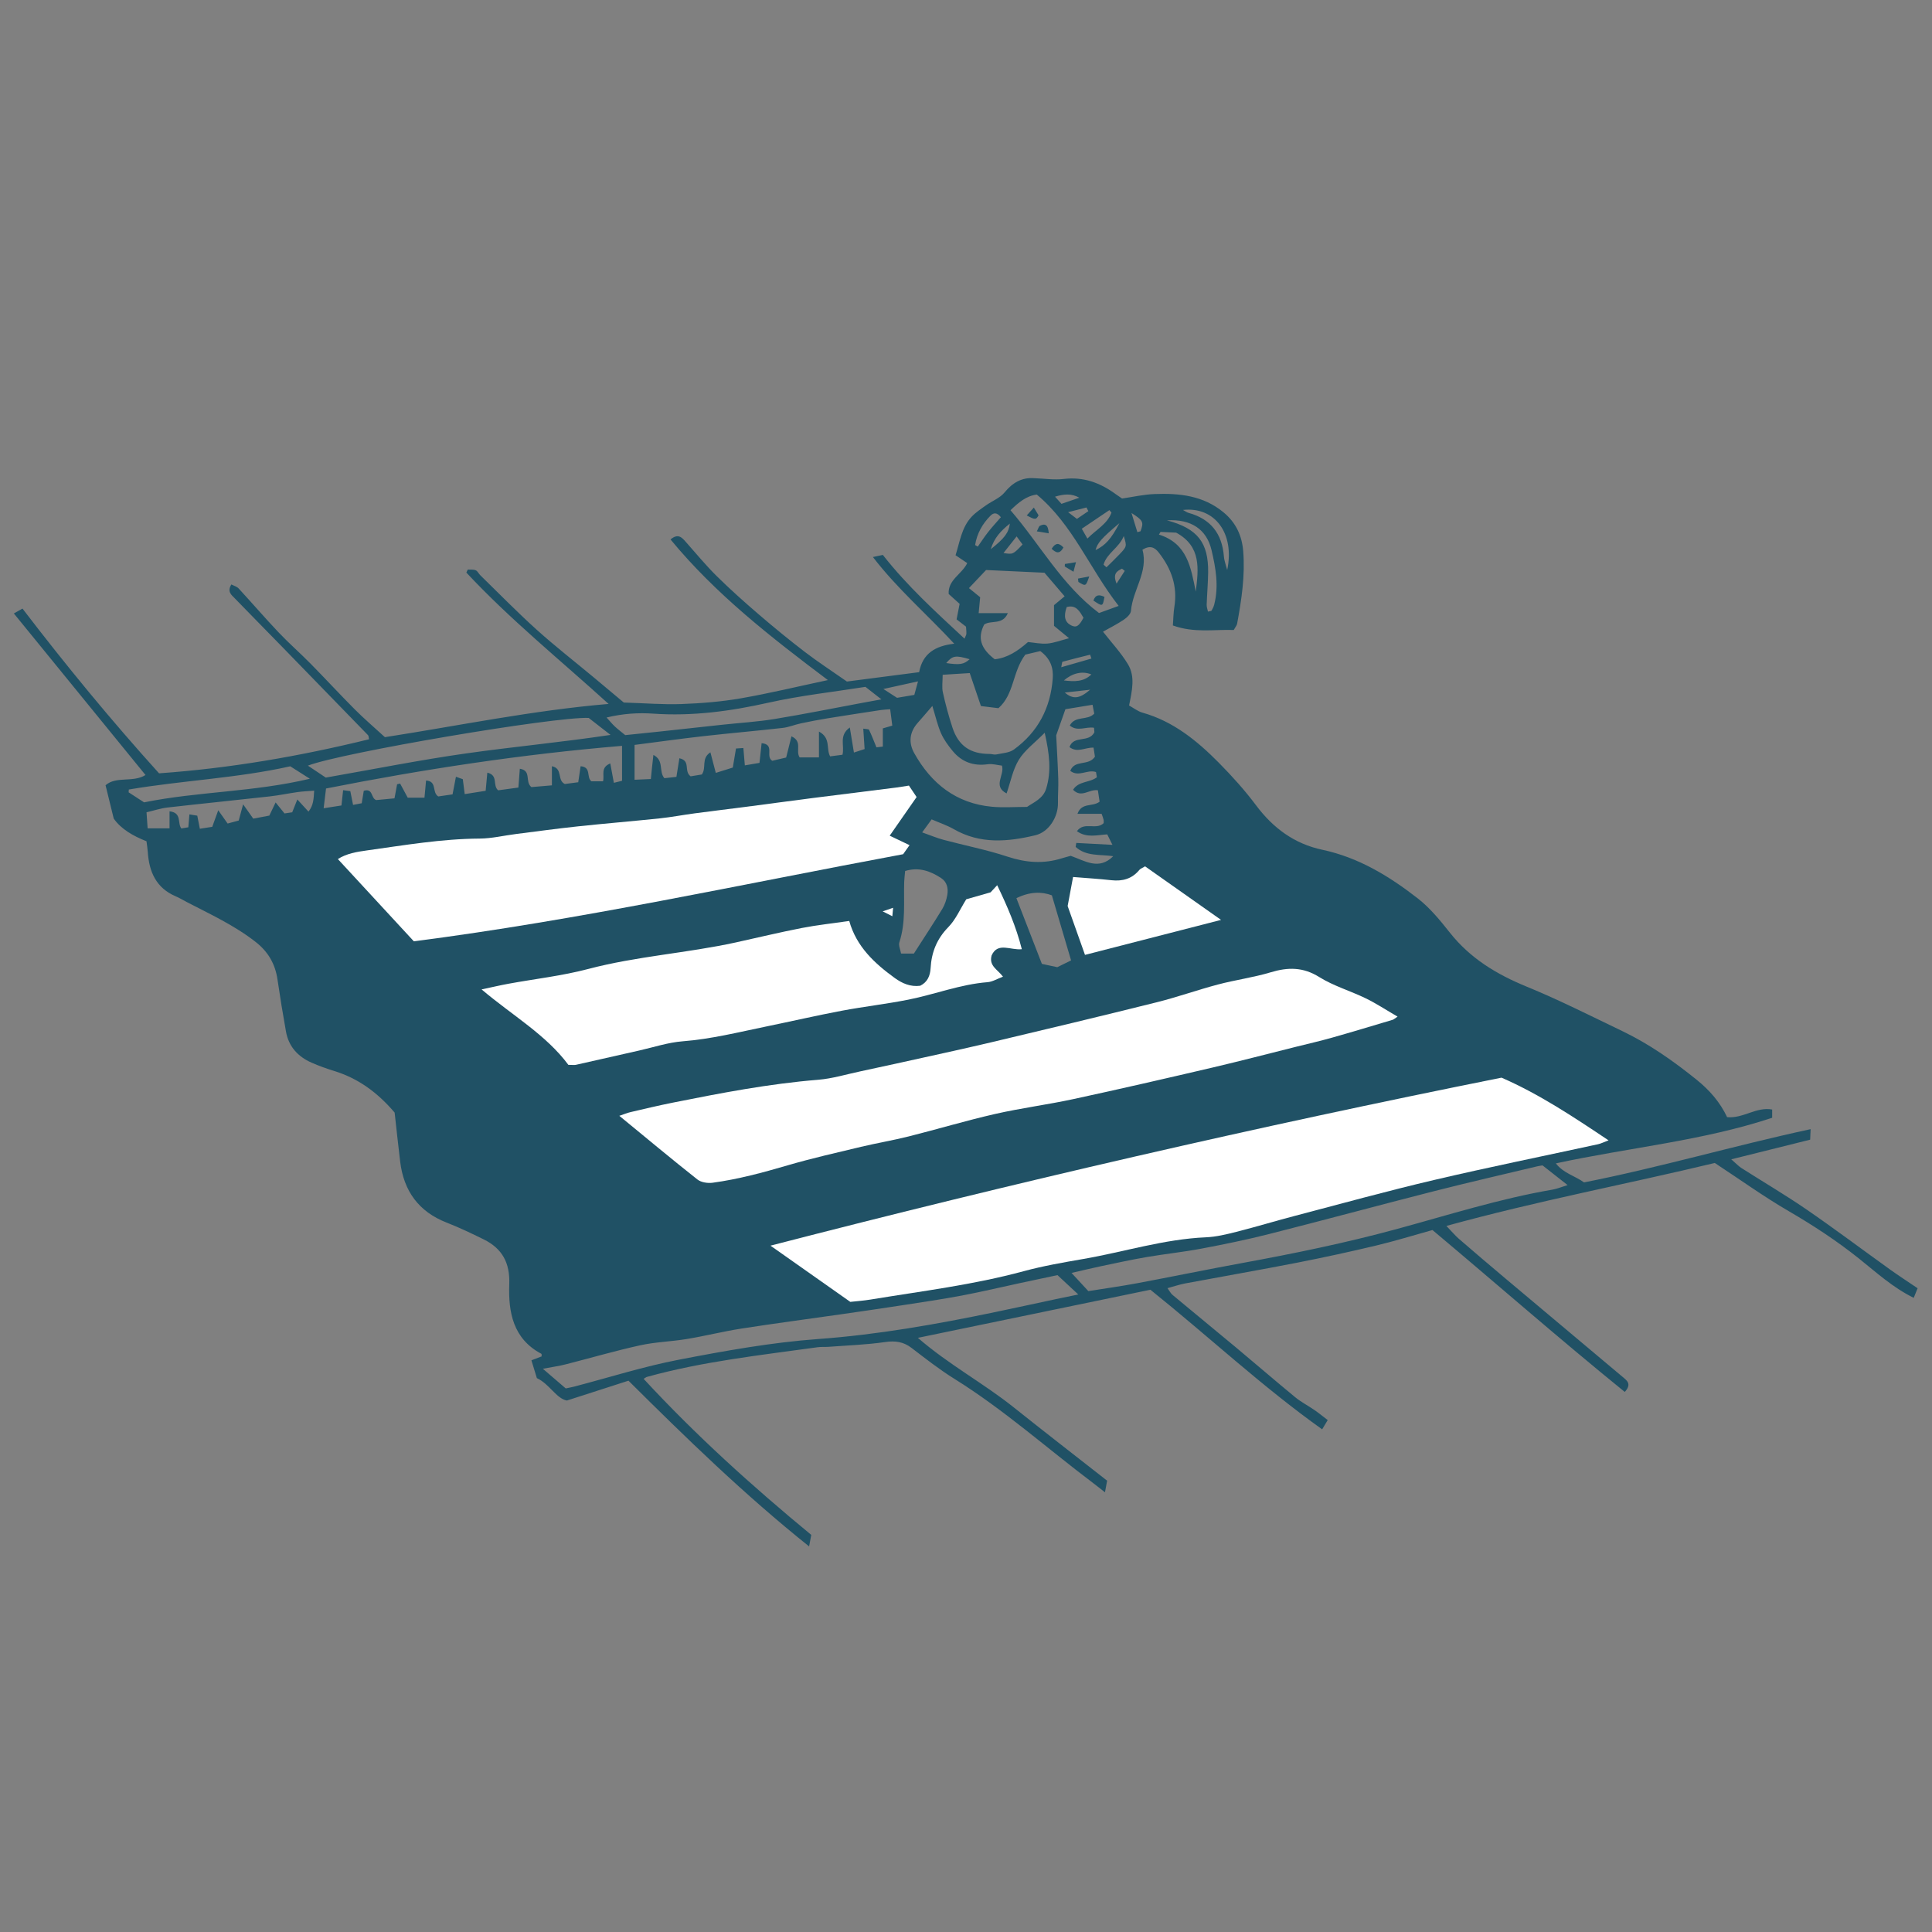 <svg version="1.1" id="svg" xmlns="http://www.w3.org/2000/svg" xmlns:xlink="http://www.w3.org/1999/xlink" x="0px" y="0px"
	 width="200px" height="200px" viewBox="0 0 200 200" enable-background="new 0 0 200 200" xml:space="preserve">
<rect x="0" y="0" width="200" height="200" fill="#808080" stroke="none"/>
<path class="stroke" fill="#205165"  fill-rule="evenodd" clip-rule="evenodd" d="M87.673,70.552c2.412-0.312,4.898-0.634,7.476-0.969
	c0.366-1.942,1.663-2.716,3.63-2.948c-2.876-3.104-5.891-5.685-8.415-8.972c0.472-0.1,0.755-0.16,1.029-0.217
	c2.516,3.214,5.469,5.892,8.453,8.667c0.104-0.264,0.187-0.383,0.192-0.506c0.012-0.23-0.021-0.462-0.036-0.734
	c-0.321-0.249-0.645-0.499-0.976-0.756c0.107-0.548,0.204-1.045,0.314-1.605c-0.375-0.339-0.747-0.675-1.134-1.025
	c-0.088-1.469,1.36-2.031,1.922-3.194c-0.397-0.268-0.769-0.518-1.209-0.814c0.446-1.402,0.626-2.869,1.653-3.974
	c0.43-0.464,0.979-0.821,1.499-1.193c0.636-0.453,1.44-0.751,1.915-1.329c0.832-1.014,1.797-1.581,3.084-1.48
	c1.014,0.035,2.043,0.199,3.038,0.08c2.044-0.244,3.775,0.39,5.379,1.564c0.187,0.137,0.382,0.264,0.668,0.46
	c1.089-0.156,2.235-0.422,3.391-0.464c2.551-0.094,5.018,0.157,7.119,1.901c1.288,1.067,1.899,2.418,2.03,4.001
	c0.208,2.535-0.17,5.034-0.628,7.519c-0.032,0.173-0.171,0.326-0.351,0.653c-2.004-0.072-4.087,0.333-6.301-0.469
	c0.051-0.662,0.053-1.301,0.154-1.924c0.347-2.136-0.317-3.964-1.615-5.623c-0.431-0.552-0.906-0.774-1.689-0.293
	c0.635,2.272-1.008,4.147-1.189,6.333c-0.026,0.331-0.434,0.705-0.757,0.922c-0.696,0.466-1.449,0.842-2.137,1.23
	c0.872,1.118,1.852,2.165,2.579,3.365c0.773,1.275,0.432,2.726,0.12,4.274c0.442,0.243,0.888,0.602,1.394,0.745
	c3.18,0.896,5.636,2.899,7.888,5.174c1.376,1.392,2.7,2.861,3.872,4.427c1.763,2.354,3.974,3.979,6.837,4.587
	c3.756,0.796,6.926,2.729,9.877,5.024c1.277,0.992,2.341,2.298,3.354,3.577c2.104,2.651,4.827,4.297,7.924,5.566
	c3.363,1.377,6.616,3.026,9.897,4.599c2.797,1.342,5.315,3.11,7.727,5.059c1.343,1.083,2.413,2.324,3.138,3.857
	c1.645,0.168,3.021-1.096,4.663-0.788c0,0.338,0,0.516,0,0.854c-7.218,2.395-14.825,3.083-22.392,4.721
	c0.786,1.021,1.92,1.259,2.917,1.968c7.777-1.527,15.478-3.789,23.459-5.511c-0.026,0.55-0.04,0.851-0.051,1.089
	c-2.679,0.667-5.283,1.316-8.167,2.034c0.517,0.446,0.76,0.712,1.051,0.9c2.243,1.432,4.542,2.78,6.734,4.287
	c2.925,2.011,5.766,4.148,8.652,6.219c0.904,0.648,1.841,1.252,2.854,1.94c-0.136,0.335-0.264,0.651-0.402,0.994
	c-2.18-1.077-3.869-2.632-5.653-4.057c-2.304-1.841-4.755-3.446-7.309-4.932c-2.536-1.476-4.929-3.197-7.632-4.974
	c-8.969,2.157-18.346,3.921-27.783,6.517c0.544,0.565,0.893,0.988,1.301,1.342c1.589,1.376,3.188,2.737,4.797,4.089
	c4.037,3.399,8.08,6.791,12.125,10.182c0.468,0.393,0.994,0.748,0.242,1.573c-6.784-5.502-13.307-11.225-19.907-16.76
	c-2.05,0.569-3.921,1.15-5.824,1.603c-2.72,0.647-5.453,1.243-8.197,1.779c-3.843,0.75-7.7,1.418-11.548,2.139
	c-0.594,0.11-1.17,0.308-1.862,0.496c0.21,0.285,0.33,0.539,0.526,0.701c2.19,1.827,4.398,3.631,6.591,5.458
	c2.042,1.704,4.056,3.446,6.111,5.136c0.61,0.501,1.329,0.868,1.982,1.319c0.452,0.311,0.876,0.66,1.377,1.041
	c-0.21,0.351-0.36,0.603-0.576,0.959c-6.218-4.428-11.706-9.579-17.78-14.452c-7.803,1.615-15.829,3.275-24.07,4.98
	c3.179,2.762,6.777,4.683,9.932,7.204c3.17,2.534,6.383,5.015,9.658,7.583c-0.051,0.28-0.111,0.612-0.222,1.204
	c-0.528-0.415-0.874-0.694-1.229-0.961c-4.776-3.601-9.247-7.604-14.349-10.78c-1.544-0.961-2.989-2.09-4.436-3.2
	c-0.848-0.65-1.688-0.767-2.746-0.614c-1.938,0.28-3.906,0.346-5.861,0.494c-0.373,0.028-0.754-0.009-1.122,0.042
	c-5.923,0.824-11.88,1.467-17.667,3.07c-0.085,0.023-0.158,0.089-0.35,0.201c5.37,5.813,11.2,11.082,17.355,16.156
	c-0.058,0.307-0.117,0.632-0.223,1.194c-6.749-5.396-12.754-11.25-18.7-17.157c-2.023,0.652-3.964,1.277-6.373,2.053
	c-1.088-0.191-1.816-1.729-3.109-2.318c-0.196-0.64-0.37-1.208-0.565-1.844c0.396-0.152,0.73-0.279,1.058-0.405
	c-0.01-0.107,0.013-0.248-0.027-0.27c-2.937-1.551-3.43-4.319-3.323-7.191c0.082-2.224-0.727-3.704-2.642-4.65
	c-1.258-0.62-2.526-1.228-3.829-1.736c-2.914-1.135-4.457-3.279-4.825-6.328c-0.208-1.715-0.388-3.434-0.571-5.066
	c-1.756-2.061-3.75-3.531-6.238-4.3c-0.802-0.248-1.598-0.531-2.365-0.869c-1.412-0.621-2.367-1.666-2.645-3.216
	c-0.321-1.792-0.615-3.59-0.879-5.392c-0.234-1.608-0.963-2.871-2.259-3.885c-2.195-1.718-4.702-2.871-7.148-4.141
	c-0.374-0.194-0.734-0.417-1.121-0.582c-2.032-0.859-2.759-2.53-2.898-4.583c-0.024-0.367-0.087-0.731-0.135-1.12
	c-1.397-0.551-2.634-1.262-3.391-2.349c-0.293-1.189-0.545-2.215-0.847-3.449c1.1-0.972,2.84-0.247,4.137-1.058
	C10.56,74.704,6.038,69.155,1.435,63.505c0.397-0.224,0.65-0.367,0.894-0.503c4.52,5.906,9.182,11.572,14.136,17.052
	c7.365-0.521,14.565-1.766,21.737-3.525c-0.044-0.19-0.031-0.348-0.104-0.424c-2.959-3.056-5.926-6.105-8.895-9.152
	c-1.631-1.674-3.273-3.336-4.898-5.014c-0.344-0.354-0.824-0.696-0.352-1.436c0.252,0.134,0.566,0.214,0.751,0.413
	c1.39,1.507,2.728,3.063,4.139,4.551c1.058,1.117,2.225,2.134,3.306,3.233c1.543,1.565,3.03,3.184,4.583,4.741
	c0.954,0.957,1.986,1.837,3.113,2.871c7.613-1.181,15.278-2.772,23.157-3.441c-4.973-4.517-10.171-8.718-14.726-13.599
	c0.05-0.104,0.101-0.208,0.149-0.311c0.277,0.018,0.579-0.027,0.821,0.074c0.192,0.078,0.302,0.345,0.468,0.508
	c1.939,1.888,3.828,3.828,5.837,5.639c1.903,1.716,3.934,3.292,5.904,4.933c1.109,0.923,2.214,1.853,3.12,2.611
	c2.165,0.066,4.076,0.226,5.977,0.156c2.047-0.075,4.109-0.24,6.125-0.589c2.966-0.514,5.896-1.226,9.025-1.891
	c-5.877-4.424-11.603-8.872-16.289-14.559c0.794-0.663,1.183-0.197,1.59,0.263c1.052,1.185,2.059,2.413,3.183,3.523
	c1.395,1.377,2.863,2.686,4.35,3.964c1.556,1.336,3.143,2.639,4.77,3.886C84.637,68.5,86.048,69.416,87.673,70.552z
	 M112.665,133.656c1.74-0.278,3.403-0.507,5.052-0.816c3.624-0.678,7.234-1.424,10.861-2.089c5.372-0.985,10.718-2.08,15.995-3.516
	c5.357-1.457,10.658-3.145,16.148-4.087c0.479-0.083,0.94-0.28,1.556-0.469c-0.907-0.712-1.66-1.304-2.59-2.035
	c0.009-0.002-0.271,0.027-0.54,0.091c-3.537,0.845-7.082,1.656-10.606,2.553c-5.744,1.464-11.464,3.014-17.21,4.47
	c-2.303,0.583-4.636,1.061-6.971,1.501c-1.876,0.354-3.781,0.55-5.664,0.873c-1.562,0.268-3.111,0.607-4.663,0.932
	c-0.938,0.197-1.875,0.426-3.108,0.709C111.6,132.503,112.086,133.029,112.665,133.656z M109.47,132
	c-1.329,0.283-2.604,0.551-3.879,0.825c-2.005,0.431-4.002,0.909-6.016,1.289c-2.063,0.388-4.145,0.693-6.221,1.013
	c-2.119,0.327-4.24,0.633-6.361,0.938c-3.415,0.49-6.836,0.938-10.245,1.469c-1.887,0.295-3.746,0.764-5.632,1.077
	c-1.611,0.268-3.267,0.307-4.858,0.657c-2.594,0.571-5.149,1.321-7.726,1.976c-0.646,0.165-1.31,0.255-2.334,0.45
	c0.99,0.852,1.714,1.473,2.367,2.035c0.41-0.088,0.639-0.127,0.863-0.186c3.615-0.944,7.193-2.083,10.853-2.788
	c4.769-0.918,9.581-1.788,14.414-2.139c6.186-0.45,12.238-1.524,18.28-2.78c2.104-0.438,4.205-0.898,6.307-1.346
	c0.667-0.142,1.338-0.277,2.342-0.485C110.798,133.236,110.203,132.682,109.47,132z M72.654,80.173
	c0.512-0.724-0.104-1.639,0.886-2.295c0.193,0.738,0.354,1.357,0.558,2.131c0.616-0.193,1.206-0.378,1.76-0.551
	c0.125-0.74,0.225-1.328,0.333-1.973c0.264-0.017,0.476-0.032,0.76-0.051c0.052,0.604,0.099,1.14,0.155,1.796
	c0.576-0.098,1.052-0.179,1.516-0.257c0.083-0.764,0.149-1.387,0.22-2.041c1.414,0.138,0.348,1.354,1.101,1.825
	c0.426-0.101,0.954-0.225,1.44-0.339c0.192-0.771,0.361-1.445,0.549-2.193c1.178,0.541,0.398,1.48,0.843,2.182
	c0.601,0,1.271,0,2.003,0c0-0.497,0-0.905,0-1.313c0-0.374,0-0.747,0-1.362c1.265,0.679,0.715,1.774,1.156,2.567
	c0.434-0.057,0.875-0.115,1.278-0.167c0.242-0.955-0.413-1.979,0.759-2.823c0.158,0.96,0.284,1.734,0.427,2.594
	c0.412-0.134,0.71-0.23,1.106-0.36c-0.045-0.7-0.089-1.363-0.139-2.114c0.277,0.052,0.555,0.033,0.601,0.126
	c0.274,0.567,0.497,1.16,0.763,1.81c0.172-0.021,0.391-0.046,0.662-0.079c0-0.671,0-1.296,0-1.884
	c0.397-0.116,0.646-0.189,0.978-0.286c-0.075-0.584-0.144-1.112-0.218-1.696c-0.423,0.035-0.694,0.041-0.961,0.082
	c-1.846,0.282-3.691,0.562-5.535,0.862c-0.918,0.15-1.832,0.324-2.741,0.517c-0.638,0.137-1.254,0.401-1.895,0.474
	c-2.739,0.311-5.485,0.545-8.223,0.855c-2.358,0.267-4.708,0.596-7.107,0.904c0,1.229,0,2.366,0,3.607
	c0.637-0.029,1.132-0.05,1.686-0.075c0.046-0.462,0.081-0.826,0.12-1.19c0.042-0.383,0.084-0.767,0.145-1.307
	c1.146,0.596,0.516,1.69,1.137,2.41c0.396-0.042,0.869-0.095,1.246-0.136c0.119-0.754,0.209-1.319,0.305-1.928
	c1.217,0.257,0.424,1.331,1.166,1.871C71.815,80.313,72.294,80.233,72.654,80.173z M114.039,84.245c-0.882,0-1.632,0-2.499,0
	c0.436-1.206,1.549-0.686,2.291-1.254c-0.054-0.352-0.117-0.775-0.18-1.184c-0.924-0.133-1.699,0.844-2.566-0.05
	c0.572-0.92,1.698-0.712,2.464-1.293c-0.03-0.179-0.065-0.384-0.092-0.543c-0.914-0.304-1.784,0.565-2.663-0.123
	c0.463-1.201,1.877-0.456,2.553-1.467c-0.031-0.208-0.088-0.581-0.144-0.937c-0.901-0.027-1.667,0.575-2.491-0.055
	c0.447-1.268,1.982-0.396,2.58-1.532c-0.002-0.021-0.019-0.233-0.039-0.468c-0.843-0.147-1.7,0.442-2.509-0.232
	c0.562-1.061,1.811-0.474,2.531-1.232c-0.054-0.275-0.116-0.603-0.175-0.917c-1.021,0.167-1.917,0.313-2.809,0.46
	c-0.308,0.869-0.615,1.741-0.953,2.701c0.068,1.428,0.164,2.965,0.213,4.504c0.028,0.832-0.047,1.667-0.031,2.5
	c0.027,1.429-0.929,3.002-2.332,3.34c-2.859,0.687-5.722,0.939-8.444-0.625c-0.714-0.409-1.511-0.672-2.302-1.017
	c-0.348,0.477-0.608,0.834-0.981,1.347c0.837,0.294,1.512,0.583,2.214,0.77c2.205,0.589,4.457,1.026,6.619,1.741
	c1.898,0.627,3.73,0.77,5.627,0.172c0.307-0.097,0.621-0.173,0.92-0.256c1.473,0.519,2.918,1.529,4.4,0.038
	c-1.347-0.202-2.812,0.039-3.889-0.962c0.021-0.137,0.044-0.274,0.064-0.411c1.184,0.062,2.367,0.125,3.744,0.198
	c-0.254-0.508-0.39-0.784-0.54-1.084c-1.064,0.062-2.127,0.396-3.139-0.332c0.766-1.039,1.979-0.07,2.767-0.828
	c0-0.087,0.021-0.224-0.006-0.351C114.205,84.682,114.131,84.512,114.039,84.245z M64.394,77.21
	c-10.414,0.873-20.568,2.422-30.643,4.416c-0.09,0.738-0.158,1.311-0.248,2.044c0.725-0.113,1.289-0.201,1.845-0.288
	c0.067-0.609,0.116-1.056,0.172-1.582c0.311,0.04,0.519,0.068,0.745,0.098c0.099,0.494,0.187,0.933,0.285,1.424
	c0.365-0.069,0.626-0.119,0.895-0.17c0.08-0.488,0.151-0.916,0.213-1.291c0.989-0.29,0.714,0.771,1.287,0.962
	c0.582-0.056,1.221-0.115,1.893-0.179c0.101-0.539,0.186-0.998,0.271-1.457c0.104-0.024,0.208-0.05,0.312-0.074
	c0.262,0.486,0.523,0.973,0.787,1.462c0.576,0,1.115,0,1.734,0c0.059-0.639,0.11-1.195,0.164-1.776
	c1.17,0.075,0.578,1.216,1.263,1.648c0.437-0.064,0.972-0.142,1.479-0.215c0.127-0.665,0.229-1.191,0.351-1.823
	c0.323,0.115,0.521,0.186,0.712,0.253c0.066,0.519,0.121,0.965,0.195,1.544c0.8-0.126,1.504-0.237,2.169-0.343
	c0.065-0.726,0.117-1.288,0.173-1.877c1.173,0.269,0.509,1.315,1.121,1.827c0.651-0.088,1.368-0.186,2.094-0.285
	c0.055-0.703,0.098-1.285,0.15-1.949c1.249,0.197,0.491,1.344,1.199,1.901c0.569-0.049,1.291-0.111,2.121-0.182
	c0-0.723,0-1.319,0-1.981c1.165,0.241,0.507,1.45,1.338,1.842c0.398-0.052,0.892-0.117,1.389-0.182
	c0.088-0.6,0.166-1.122,0.245-1.657c1.146,0.094,0.564,1.131,1.116,1.56c0.365,0,0.799,0,1.205,0
	c0.171-0.648-0.299-1.419,0.75-1.851c0.13,0.709,0.243,1.314,0.371,2.007c0.275-0.067,0.521-0.129,0.848-0.209
	C64.394,79.661,64.394,78.553,64.394,77.21z M97.584,69.852c0,0.721-0.097,1.292,0.02,1.817c0.271,1.229,0.6,2.451,0.992,3.646
	c0.624,1.898,1.853,2.733,3.848,2.733c0.232,0,0.476,0.098,0.693,0.052c0.62-0.133,1.341-0.16,1.821-0.509
	c2.487-1.803,3.798-4.305,4.021-7.364c0.078-1.077-0.216-2.03-1.289-2.827c-0.512,0.121-1.121,0.266-1.55,0.366
	c-1.349,1.785-1.133,4.099-2.783,5.546c-0.579-0.07-1.125-0.137-1.811-0.221c-0.387-1.139-0.767-2.257-1.158-3.413
	C99.422,69.738,98.597,69.79,97.584,69.852z M96.515,73.081c-0.622,0.719-1.063,1.241-1.518,1.753
	c-0.849,0.957-0.957,2.05-0.363,3.118c1.761,3.162,4.345,5.217,8.051,5.562c1.157,0.107,2.332,0.017,3.633,0.017
	c0.683-0.471,1.663-0.856,1.979-1.883c0.564-1.83,0.334-3.65-0.15-5.792c-1.046,1.06-2.064,1.799-2.674,2.79
	c-0.625,1.016-0.852,2.278-1.271,3.49c-1.473-0.769-0.177-1.888-0.481-2.879c-0.482-0.054-0.994-0.213-1.471-0.144
	c-1.479,0.211-2.687-0.233-3.622-1.361c-0.462-0.559-0.909-1.166-1.202-1.823C97.065,75.125,96.877,74.247,96.515,73.081z
	 M109.111,62.645c0.378-0.314,0.696-0.579,1.099-0.915c-0.73-0.854-1.445-1.691-2.085-2.441c-2.115-0.098-4.063-0.188-6.046-0.281
	c-0.576,0.607-1.167,1.231-1.774,1.873c0.452,0.369,0.808,0.657,1.162,0.945c-0.053,0.552-0.099,1.045-0.157,1.648
	c1.008,0,1.945,0,3.021,0c-0.54,1.265-1.741,0.694-2.451,1.178c-0.698,1.37-0.374,2.478,1.097,3.596
	c1.305-0.14,2.374-0.847,3.442-1.785c0.635,0.058,1.333,0.215,2.014,0.157c0.692-0.059,1.368-0.329,2.233-0.552
	c-0.628-0.519-1.053-0.867-1.554-1.28C109.111,64.079,109.111,63.348,109.111,62.645z M60.942,74.319
	c-3.531-0.147-25.573,3.593-29.07,4.939c0.69,0.461,1.287,0.86,1.854,1.238c4.926-0.86,9.726-1.823,14.565-2.508
	c4.852-0.687,9.737-1.137,14.911-1.91C62.259,75.344,61.603,74.833,60.942,74.319z M64.724,76.1c1.21-0.125,2.367-0.242,3.525-0.366
	c2.175-0.235,4.35-0.476,6.526-0.71c1.807-0.195,3.625-0.301,5.415-0.594c3.076-0.504,6.135-1.124,9.202-1.694
	c0.517-0.096,1.034-0.189,1.851-0.338c-0.686-0.537-1.111-0.871-1.653-1.295c-3.331,0.528-6.729,0.896-10.044,1.64
	c-3.942,0.884-7.87,1.415-11.913,1.133c-1.562-0.108-3.148-0.009-4.842,0.401c0.36,0.394,0.589,0.677,0.854,0.924
	C63.947,75.485,64.282,75.737,64.724,76.1z M115.804,62.723c-3.029-3.884-4.734-8.407-8.478-11.528
	c-1.106,0.145-1.903,0.84-2.719,1.624c3.058,3.541,5.298,7.736,9.164,10.642C114.359,63.247,114.915,63.046,115.804,62.723z
	 M17.551,83.988c1.317,0.147,0.784,1.225,1.223,1.775c0.228-0.039,0.484-0.083,0.721-0.123c0.04-0.475,0.074-0.868,0.113-1.335
	c0.33,0.054,0.545,0.088,0.814,0.133c0.084,0.43,0.162,0.823,0.265,1.354c0.5-0.078,0.929-0.144,1.285-0.199
	c0.205-0.563,0.355-0.981,0.621-1.715c0.427,0.606,0.685,0.972,0.969,1.373c0.384-0.103,0.783-0.21,1.15-0.309
	c0.131-0.481,0.244-0.899,0.454-1.679c0.462,0.651,0.728,1.026,1.051,1.482c0.544-0.104,1.13-0.215,1.664-0.316
	c0.21-0.442,0.381-0.794,0.651-1.361c0.383,0.474,0.643,0.793,0.921,1.139c0.257-0.039,0.53-0.079,0.797-0.119
	c0.158-0.397,0.304-0.763,0.53-1.328c0.428,0.467,0.73,0.797,1.154,1.258c0.531-0.664,0.532-1.324,0.59-2.168
	c-0.622,0.05-1.162,0.068-1.693,0.143c-0.971,0.134-1.932,0.341-2.906,0.45c-3.525,0.395-7.056,0.747-10.58,1.15
	c-0.717,0.082-1.414,0.317-2.176,0.495c0.045,0.663,0.078,1.146,0.113,1.662c0.84,0,1.515,0,2.269,0
	C17.551,85.165,17.551,84.672,17.551,83.988z M94.604,98.713c1.062-1.659,2.034-3.128,2.949-4.632
	c0.26-0.428,0.426-0.943,0.512-1.439c0.114-0.668-0.021-1.338-0.633-1.74c-1.111-0.729-2.299-1.172-3.732-0.738
	c-0.035,0.407-0.086,0.769-0.098,1.13c-0.067,2.091,0.176,4.202-0.501,6.252c-0.107,0.324,0.106,0.754,0.177,1.166
	C93.85,98.713,94.257,98.713,94.604,98.713z M14.915,83.059c5.607-1.132,11.333-1.058,17.161-2.443
	c-0.823-0.524-1.431-0.91-2.026-1.288c-5.549,1.241-11.187,1.462-16.714,2.403c-0.008,0.096-0.015,0.193-0.022,0.289
	C13.851,82.368,14.389,82.717,14.915,83.059z M105.218,92.979c0.902,2.329,1.783,4.6,2.638,6.802
	c0.661,0.142,1.111,0.239,1.593,0.342c0.454-0.223,0.901-0.443,1.428-0.702c-0.656-2.22-1.29-4.371-1.988-6.736
	C107.837,92.288,106.612,92.293,105.218,92.979z M120.803,53.865c3.187,0.851,4.3,2.315,4.264,5.388
	c-0.014,1.116-0.115,2.231-0.153,3.347c-0.009,0.233,0.086,0.469,0.134,0.712c0.21-0.054,0.344-0.049,0.374-0.104
	c0.111-0.195,0.218-0.404,0.273-0.621c0.488-1.91,0.162-3.783-0.279-5.648C124.917,54.839,123.353,53.712,120.803,53.865z
	 M120.14,55.066c-0.057,0.091-0.112,0.182-0.169,0.273c2.96,0.925,3.313,3.452,3.813,5.9c0.294-2.349,0.587-4.687-2.031-6.101
	C121.237,55.117,120.688,55.091,120.14,55.066z M127.039,59.005c0.802-3.785-1.285-6.583-4.581-6.215
	c0.265,0.142,0.412,0.256,0.578,0.301c2.295,0.632,3.473,2.152,3.661,4.506C126.735,58.072,126.922,58.537,127.039,59.005z
	 M94.649,71.935c0.117-0.431,0.225-0.818,0.383-1.4c-1.285,0.283-2.293,0.504-3.585,0.789c0.628,0.406,1.036,0.67,1.413,0.914
	C93.432,72.14,93.931,72.056,94.649,71.935z M110.427,62.839c-0.343,0.955-0.195,1.56,0.436,1.889c0.54,0.28,0.834,0.11,1.3-0.78
	C111.771,63.298,111.417,62.581,110.427,62.839z M100.944,56.423c0.092,0.053,0.184,0.107,0.276,0.161
	c0.359-0.51,0.7-1.037,1.087-1.526c0.42-0.532,0.884-1.03,1.303-1.516c-0.417-0.538-0.771-0.461-1.063-0.169
	C101.685,54.233,101.13,55.248,100.944,56.423z M111.986,54.734c0.194,0.341,0.344,0.602,0.581,1.018
	c0.925-0.938,2.057-1.498,2.494-2.688c-0.074-0.085-0.146-0.171-0.219-0.256C113.942,53.415,113.043,54.022,111.986,54.734z
	 M114.239,58.455c0.101,0.091,0.203,0.181,0.304,0.272c0.446-0.443,0.902-0.876,1.335-1.332c0.786-0.828,0.78-0.833,0.454-1.904
	C115.825,56.74,114.577,57.257,114.239,58.455z M112.979,69.817c-0.958-0.391-1.974-0.126-2.847,0.62
	C111.224,70.573,112.185,70.593,112.979,69.817z M105.856,56.364c-0.167-0.226-0.341-0.462-0.615-0.836
	c-0.491,0.622-0.898,1.137-1.359,1.721C104.866,57.402,104.866,57.402,105.856,56.364z M102.562,56.853
	c1.398-1.105,1.861-1.692,1.978-2.652C103.592,54.965,102.926,55.671,102.562,56.853z M97.953,68.639
	c1.412,0.214,1.839,0.135,2.422-0.397C98.925,67.817,98.617,67.856,97.953,68.639z M115.88,54.158
	c-1.875,1.584-2.273,2.049-2.467,2.787C114.421,56.456,115.031,55.799,115.88,54.158z M111.732,51.523
	c-0.826-0.459-1.581-0.386-2.515-0.107c0.302,0.337,0.47,0.524,0.666,0.742C110.542,51.932,111.138,51.728,111.732,51.523z
	 M110.226,71.692c0.862,0.736,1.534,0.642,2.623-0.292C112.078,71.486,111.31,71.572,110.226,71.692z M117.739,55.088
	c0.109-0.03,0.219-0.06,0.327-0.091c0.351-0.945,0.282-1.119-0.934-1.892C117.381,53.918,117.561,54.503,117.739,55.088z
	 M112.984,68.174c-0.043-0.134-0.088-0.268-0.134-0.402c-0.952,0.238-1.907,0.472-2.854,0.731c-0.058,0.015-0.06,0.232-0.136,0.569
	C110.991,68.747,111.988,68.46,112.984,68.174z M112.665,52.913c-0.062-0.127-0.128-0.254-0.192-0.38
	c-0.561,0.144-1.121,0.288-1.902,0.488c0.438,0.334,0.642,0.49,0.911,0.694C111.893,53.436,112.278,53.175,112.665,52.913z
	 M116.434,59.099c-0.095-0.078-0.19-0.155-0.285-0.232c-0.515,0.246-0.986,0.514-0.562,1.549
	C115.955,59.842,116.194,59.471,116.434,59.099z"/>
<path class="stroke" fill="#205165"  fill-rule="evenodd" clip-rule="evenodd" d="M114.335,61.789c-0.188,1.019-0.188,1.019-1.146,0.382
	C113.415,61.514,113.827,61.551,114.335,61.789z"/>
<path class="stroke" fill="#205165"  fill-rule="evenodd" clip-rule="evenodd" d="M111.594,59.895c0.349-0.067,0.696-0.133,1.165-0.223
	c-0.356,1.037-0.356,1.037-1.125,0.571C111.62,60.127,111.608,60.011,111.594,59.895z"/>
<path class="stroke" fill="#205165"  fill-rule="evenodd" clip-rule="evenodd" d="M108.563,55.209c-0.475-0.078-0.787-0.13-1.23-0.203
	c0.157-0.296,0.199-0.517,0.32-0.576C108.178,54.17,108.514,54.299,108.563,55.209z"/>
<path class="stroke" fill="#205165"  fill-rule="evenodd" clip-rule="evenodd" d="M107.022,52.545c0.25,0.407,0.381,0.623,0.49,0.798
	c-0.252,0.477-0.376,0.475-1.223,0.012C106.5,53.123,106.694,52.908,107.022,52.545z"/>
<path class="stroke" fill="#205165"  fill-rule="evenodd" clip-rule="evenodd" d="M108.866,56.812c0.398-0.639,0.754-0.634,1.222-0.138
	C109.688,57.402,109.323,57.236,108.866,56.812z"/>
<path class="stroke" fill="#205165"  fill-rule="evenodd" clip-rule="evenodd" d="M111.126,59.186c-0.418-0.252-0.66-0.398-0.902-0.544
	c0.004-0.086,0.009-0.172,0.013-0.259c0.331-0.053,0.662-0.107,1.148-0.186C111.282,58.588,111.232,58.783,111.126,59.186z"/>
<path fill-rule="evenodd" clip-rule="evenodd" fill="#ffffff" class="fill" d="M155.438,111.559c3.894,1.699,7.383,4.016,11.078,6.491
	c-0.524,0.196-0.794,0.335-1.08,0.399c-5.66,1.231-11.338,2.379-16.978,3.702c-4.82,1.131-9.597,2.452-14.386,3.707
	c-2.032,0.533-4.044,1.145-6.079,1.661c-1.038,0.264-2.104,0.521-3.164,0.567c-4.332,0.188-8.457,1.511-12.687,2.243
	c-2.07,0.359-4.149,0.718-6.174,1.266c-5.206,1.412-10.542,2.061-15.841,2.933c-0.734,0.121-1.48,0.172-2.104,0.242
	c-2.805-1.975-5.496-3.871-8.262-5.82C104.927,122.438,130.104,116.629,155.438,111.559z"/>
<path fill-rule="evenodd" clip-rule="evenodd" fill="#ffffff" class="fill" d="M144.676,105.241c-0.296,0.192-0.396,0.295-0.518,0.332
	c-2.1,0.626-4.198,1.262-6.306,1.857c-1.213,0.343-2.444,0.623-3.668,0.928c-2.896,0.724-5.786,1.481-8.693,2.161
	c-4.78,1.117-9.564,2.22-14.361,3.256c-2.692,0.582-5.434,0.932-8.119,1.543c-3.005,0.686-5.963,1.576-8.954,2.327
	c-1.629,0.409-3.29,0.685-4.924,1.074c-2.54,0.608-5.093,1.185-7.598,1.917c-2.558,0.748-5.121,1.444-7.763,1.801
	c-0.508,0.069-1.189-0.033-1.572-0.334c-2.67-2.11-5.284-4.293-8.087-6.593c0.513-0.172,0.826-0.307,1.152-0.382
	c1.449-0.336,2.897-0.686,4.357-0.977c4.992-0.998,9.987-1.962,15.077-2.373c1.475-0.119,2.926-0.569,4.386-0.876
	c1.232-0.259,2.465-0.527,3.694-0.8c3.282-0.73,6.57-1.431,9.841-2.205c5.721-1.353,11.438-2.723,17.142-4.146
	c2.127-0.531,4.201-1.276,6.324-1.836c1.804-0.477,3.672-0.724,5.456-1.262c1.788-0.54,3.352-0.555,5.026,0.491
	c1.484,0.927,3.227,1.43,4.815,2.204C142.46,103.871,143.467,104.538,144.676,105.241z"/>
<path fill-rule="evenodd" clip-rule="evenodd" fill="#ffffff" class="fill" d="M42.84,97.444c-2.498-2.705-5.149-5.576-7.864-8.514
	c0.91-0.582,1.969-0.75,2.984-0.891c3.885-0.542,7.757-1.205,11.7-1.23c1.253-0.009,2.501-0.314,3.751-0.472
	c2.132-0.271,4.262-0.562,6.397-0.79c2.831-0.302,5.671-0.534,8.503-0.831c1.203-0.126,2.395-0.358,3.594-0.517
	c1.758-0.235,3.517-0.443,5.274-0.672c2.317-0.301,4.633-0.618,6.95-0.915c2.869-0.367,5.739-0.719,8.609-1.081
	c0.413-0.053,0.824-0.126,1.352-0.208c0.257,0.382,0.531,0.792,0.797,1.186c-0.924,1.326-1.798,2.583-2.785,4
	c0.749,0.358,1.346,0.643,2.053,0.98c-0.227,0.32-0.404,0.571-0.663,0.938C76.751,91.543,60.042,95.227,42.84,97.444z"/>
<path fill-rule="evenodd" clip-rule="evenodd" fill="#ffffff" class="fill" d="M102.546,92.373c0.158-0.172,0.371-0.402,0.682-0.737
	c1.044,2.167,1.955,4.271,2.551,6.624c-1.152,0.135-2.491-0.774-3.127,0.647c-0.3,1.092,0.619,1.446,1.177,2.198
	c-0.599,0.222-1.087,0.529-1.597,0.569c-2.819,0.22-5.451,1.262-8.193,1.808c-2.285,0.456-4.607,0.716-6.9,1.149
	c-2.607,0.493-5.196,1.091-7.797,1.626c-2.875,0.591-5.72,1.309-8.67,1.537c-1.521,0.118-3.015,0.62-4.518,0.958
	c-2.176,0.489-4.351,0.989-6.525,1.475c-0.179,0.04-0.371,0.005-0.792,0.005c-2.303-3.109-5.782-5.101-8.983-7.809
	c1.085-0.23,1.929-0.43,2.78-0.586c2.752-0.505,5.551-0.816,8.248-1.527c5.029-1.326,10.225-1.643,15.284-2.749
	c2.277-0.498,4.545-1.049,6.833-1.495c1.593-0.31,3.212-0.481,4.914-0.729c0.745,2.662,2.621,4.387,4.713,5.907
	c0.753,0.547,1.624,0.938,2.635,0.8c0.753-0.372,1.028-1.033,1.075-1.823c0.092-1.644,0.644-3.031,1.838-4.25
	c0.763-0.779,1.216-1.86,1.854-2.879C100.79,92.873,101.633,92.633,102.546,92.373z"/>
<path fill-rule="evenodd" clip-rule="evenodd" fill="#ffffff" class="fill" d="M126.403,95.227c-4.944,1.272-9.516,2.448-14.085,3.622
	c-0.605-1.708-1.166-3.284-1.796-5.057c0.165-0.88,0.37-1.974,0.562-3.006c1.392,0.114,2.684,0.192,3.968,0.334
	c1.155,0.127,2.127-0.14,2.888-1.06c0.111-0.134,0.308-0.198,0.598-0.376C121.052,91.456,123.588,93.244,126.403,95.227z"/>
<path fill-rule="evenodd" clip-rule="evenodd" fill="#ffffff" class="fill" d="M92.454,93.974c-0.031,0.351-0.049,0.55-0.079,0.874
	c-0.345-0.173-0.579-0.291-1.003-0.504C91.809,94.194,92.065,94.107,92.454,93.974z"/>
</svg>

